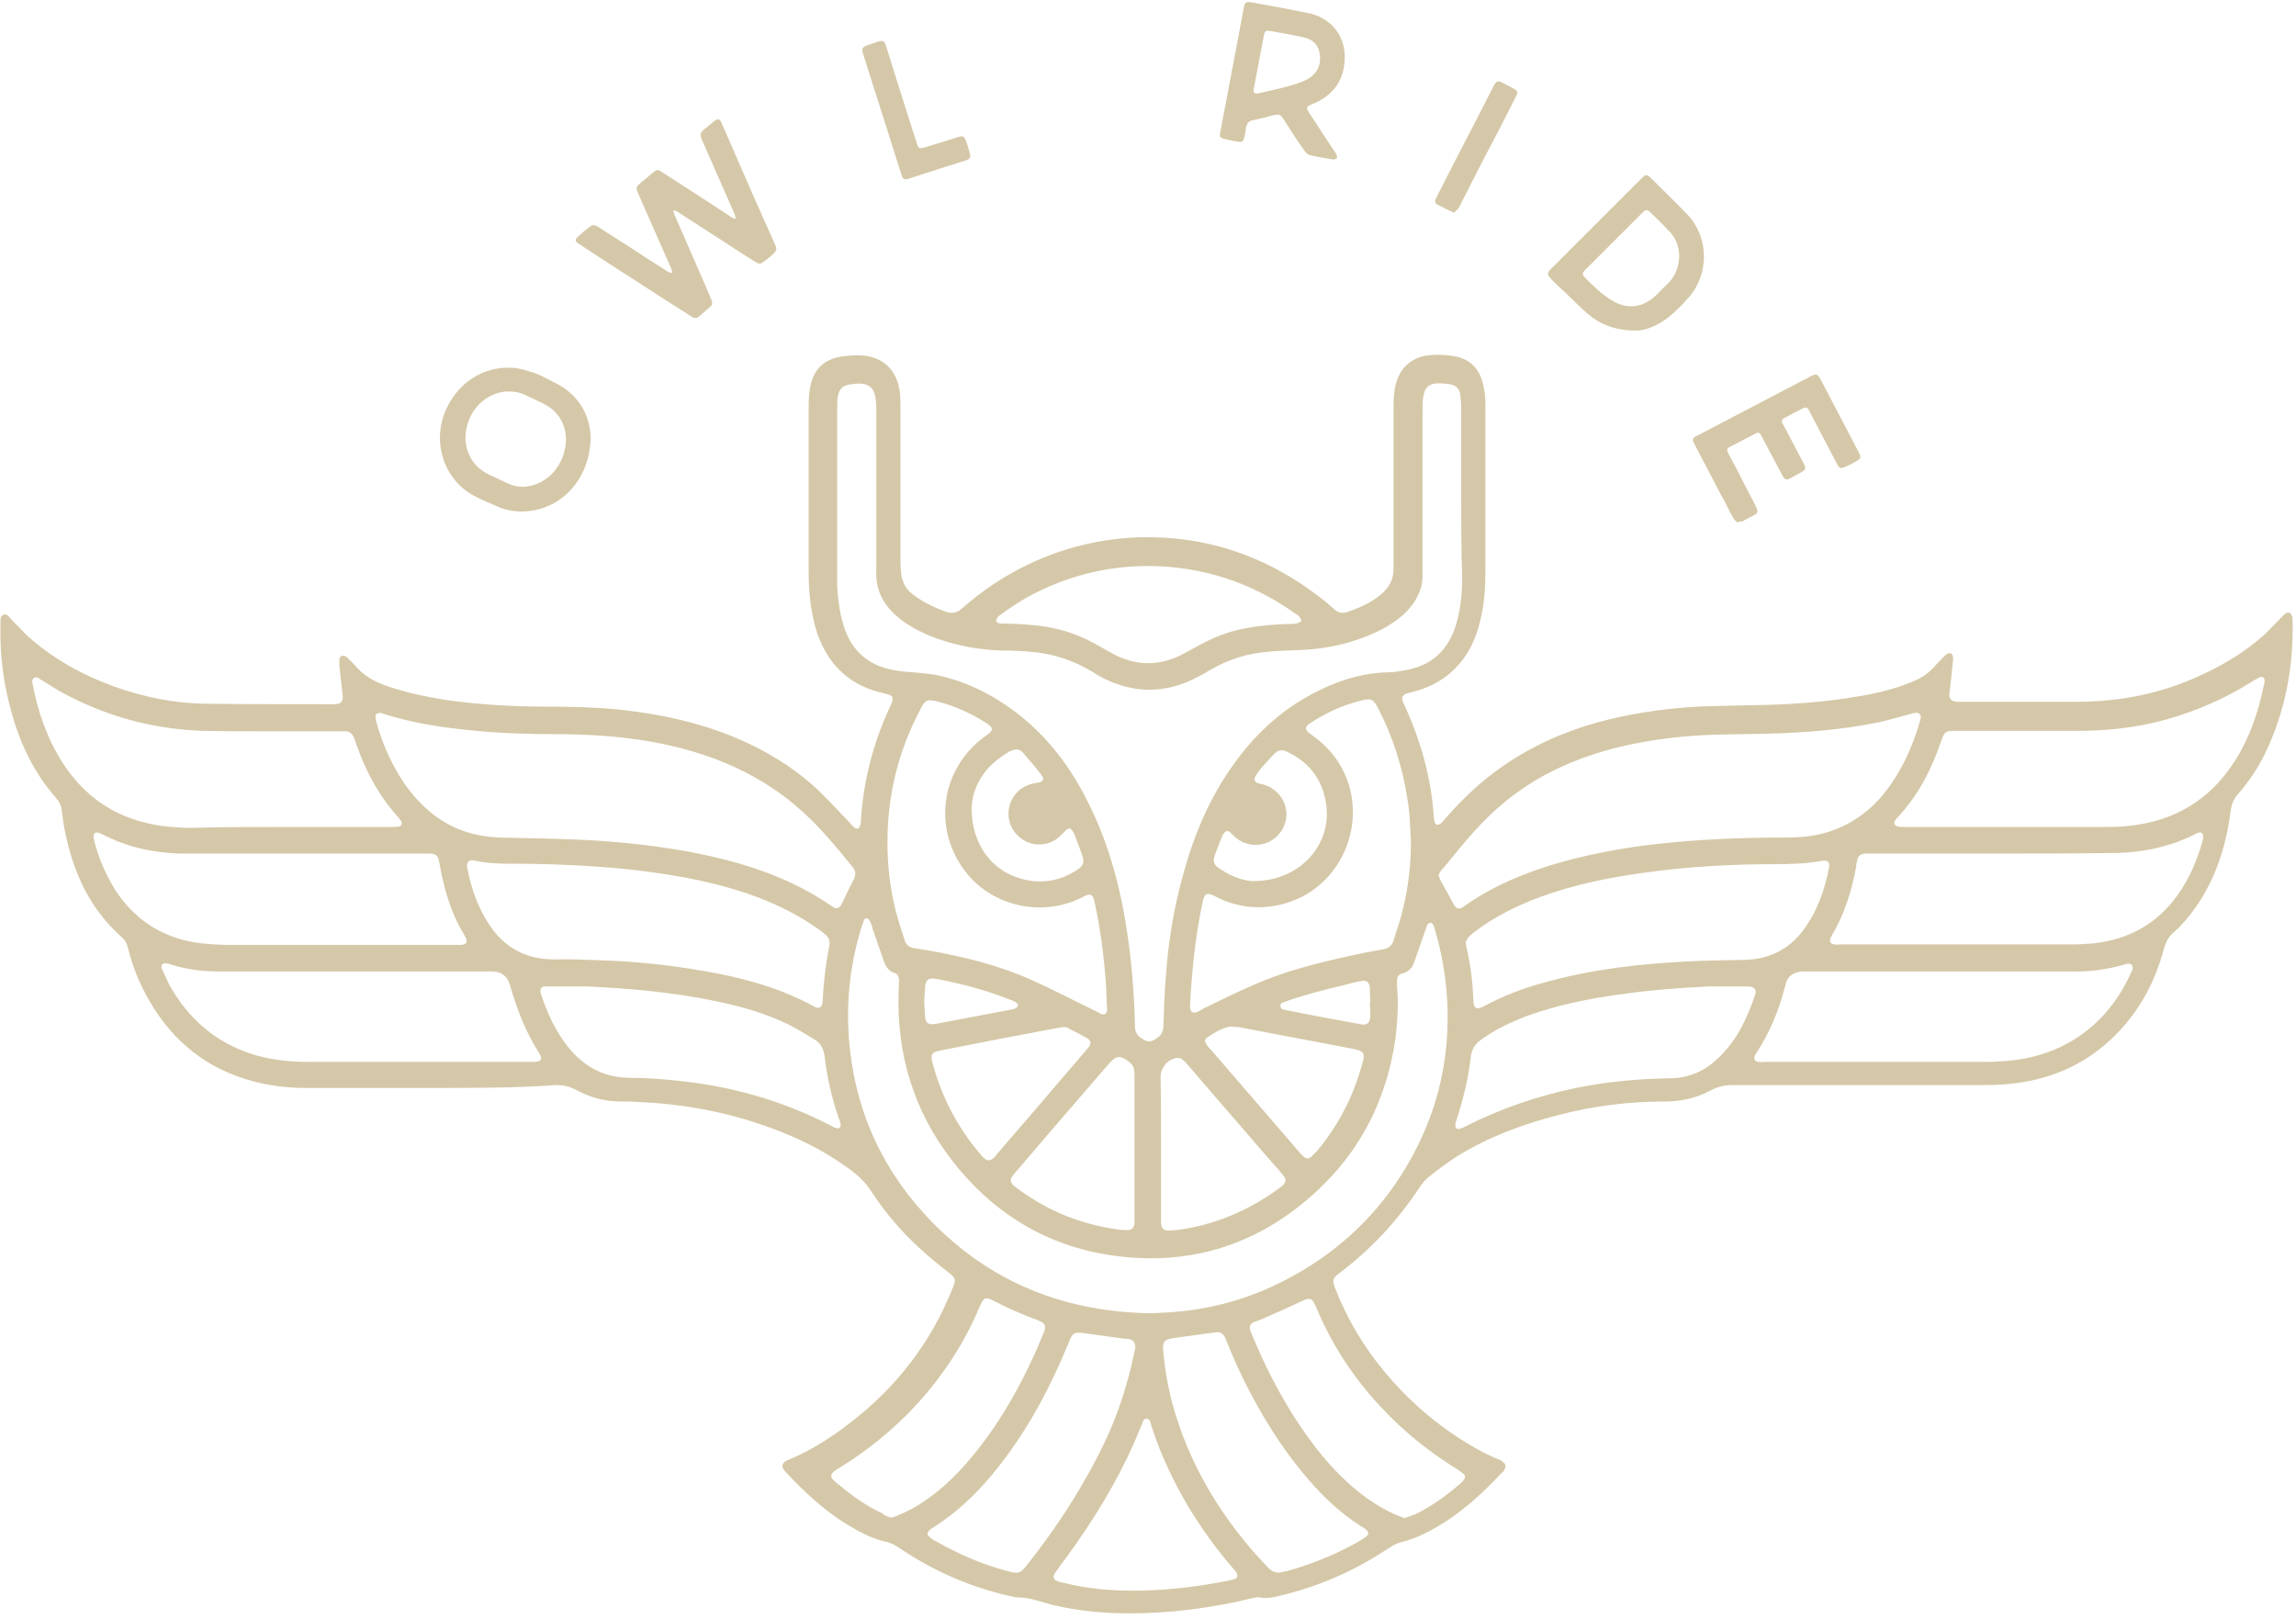 <?xml version="1.0" encoding="utf-8"?>
<!-- Generator: Adobe Illustrator 18.1.1, SVG Export Plug-In . SVG Version: 6.00 Build 0)  -->
<!DOCTYPE svg PUBLIC "-//W3C//DTD SVG 1.1//EN" "http://www.w3.org/Graphics/SVG/1.1/DTD/svg11.dtd">
<svg version="1.1" id="Layer_1" xmlns="http://www.w3.org/2000/svg" xmlns:xlink="http://www.w3.org/1999/xlink" x="0px" y="0px"
	 width="475px" height="335px" viewBox="0 0 475 335" enable-background="new 0 0 475 335" xml:space="preserve">
<g>
	<g id="Emco7U_6_">
		<g>
			<g>
				<path fill-rule="evenodd" clip-rule="evenodd" fill="#D5C8A8" d="M88.6,225.1c-8.5,0-16.9,0-25.4,0c-5,0-9.9-0.8-14.6-2.6
					c-7.1-2.7-12.6-7.4-16.7-13.8c-2.5-3.9-4.3-8-5.4-12.5c-0.2-0.9-0.6-1.7-1.3-2.3c-6.7-5.9-10.1-13.5-11.8-22.1
					c-0.3-1.3-0.4-2.7-0.6-4c-0.1-1-0.5-1.9-1.2-2.7c-4.4-5-7.3-10.9-9.1-17.3c-1.8-6.2-2.6-12.5-2.4-19c0-0.6-0.1-1.3,0.6-1.6
					c0.7-0.3,1.1,0.3,1.5,0.8c1.1,1.1,2.2,2.3,3.3,3.4c5.3,4.8,11.4,8.2,18,10.6c6.1,2.2,12.4,3.5,18.9,3.6
					c8.9,0.1,17.8,0.1,26.7,0.1c0.1,0,0.2,0,0.3,0c1.2-0.1,1.6-0.6,1.5-1.8c-0.2-1.8-0.4-3.5-0.6-5.3c-0.1-0.6-0.1-1.3-0.1-1.9
					c0-0.4,0.1-0.9,0.6-1c0.3-0.1,0.8,0.1,1,0.3c0.5,0.5,1,1,1.5,1.5c1.6,2,3.7,3.3,6.1,4.2c4.1,1.5,8.4,2.4,12.7,3.1
					c7,1,14,1.4,21,1.4c5,0,9.9,0.1,14.9,0.6c9.3,1,18.3,3,26.8,7c5.5,2.6,10.6,5.9,15,10.2c2,1.9,3.8,4,5.8,6
					c0.3,0.4,0.6,0.7,1,1.1c0.7,0.6,1.2,0.4,1.4-0.5c0.1-0.2,0.1-0.5,0.1-0.7c0.5-8.2,2.5-16.1,6-23.6c1-2.1,0.8-2.4-1.4-2.9
					c-2.6-0.6-5.1-1.6-7.2-3.2c-3.1-2.3-5.1-5.4-6.4-9.1c-1-3-1.5-6.2-1.7-9.4c-0.1-1.4-0.1-2.7-0.1-4.1c0-11,0-21.9,0-32.9
					c0-1.5,0-3,0.3-4.5c0.7-4,3.1-6.1,7.1-6.5c0.9-0.1,1.8-0.2,2.7-0.2c5.1,0,8.3,2.9,8.8,8c0.1,1.2,0.1,2.3,0.1,3.5
					c0,10.2,0,20.5,0,30.7c0,0.4,0,0.8,0,1.1c0.1,4,1.2,5.4,3.7,7c1.8,1.2,3.8,2.1,5.8,2.8c1.2,0.4,2.2,0.2,3.2-0.7
					c4.2-3.7,8.8-6.8,13.9-9.2c6.9-3.3,14.2-5.1,21.9-5.5c15-0.6,28.1,4.1,39.7,13.5c0.6,0.5,1.1,1,1.7,1.5c0.7,0.6,1.5,0.7,2.3,0.5
					c2.7-0.9,5.2-2,7.3-3.8c1.6-1.4,2.5-3,2.5-5.2c0-10.9,0-21.8,0-32.8c0-1.4,0-2.7,0.2-4.1c0.4-2.7,1.5-4.9,3.9-6.3
					c1-0.6,2.1-0.9,3.2-1c1.9-0.2,3.9-0.1,5.8,0.3c2.6,0.6,4.4,2.3,5.2,4.9c0.5,1.6,0.7,3.2,0.7,4.8c0,4.8,0,9.6,0,14.4
					c0,6.8,0,13.5,0,20.3c0,3.2-0.2,6.4-0.9,9.5c-0.7,3.2-1.8,6.2-3.8,8.8c-2.5,3.3-5.8,5.4-9.8,6.5c-0.6,0.2-1.2,0.3-1.8,0.5
					c-0.8,0.3-1.1,0.8-0.8,1.6c0.1,0.3,0.3,0.6,0.4,0.9c3.3,7.2,5.4,14.7,6,22.5c0,0.5,0.1,1.1,0.2,1.6c0.2,0.6,0.7,0.7,1.2,0.3
					c0.3-0.2,0.5-0.5,0.8-0.8c4.7-5.5,10.1-10.2,16.4-13.8c6.4-3.7,13.3-6.1,20.5-7.6c5.9-1.2,11.8-1.9,17.8-2.1
					c3-0.1,6.1-0.1,9.1-0.2c7.5-0.1,14.9-0.6,22.3-1.9c3.6-0.6,7.2-1.5,10.6-2.9c1.8-0.7,3.4-1.7,4.7-3.2c0.6-0.7,1.3-1.3,1.9-2
					c0.2-0.2,0.4-0.4,0.7-0.6c0.6-0.3,1.1-0.2,1.2,0.5c0.1,0.4,0.1,0.8,0,1.2c-0.2,2.1-0.4,4.2-0.7,6.3c-0.1,1.3,0.3,1.8,1.6,1.9
					c0.2,0,0.5,0,0.7,0c8,0,15.9,0,23.9,0c8.5,0,16.7-1.5,24.5-4.9c5-2.2,9.8-4.9,13.9-8.5c1.4-1.2,2.6-2.6,3.9-3.9
					c0.3-0.3,0.6-0.6,0.9-0.9c0.7-0.5,1.2-0.3,1.5,0.5c0.1,0.2,0.1,0.5,0.1,0.8c0.2,9.7-1.5,19-5.8,27.8c-1.5,3-3.3,5.7-5.5,8.2
					c-0.9,1-1.3,2-1.5,3.4c-0.8,6.2-2.5,12.2-5.7,17.6c-1.7,2.8-3.6,5.4-6.1,7.6c-1.1,0.9-1.6,2-2,3.3c-1.8,6.9-5.1,13-10.1,18
					c-5.5,5.5-12.2,8.7-19.8,9.8c-2.5,0.4-5.1,0.5-7.6,0.5c-17.3,0-34.5,0-51.8,0c-1.6,0-3,0.3-4.5,1.1c-2.9,1.6-6.2,2.3-9.5,2.3
					c-7.4,0-14.8,0.9-22,2.8c-7.4,1.9-14.4,4.5-20.9,8.5c-2,1.3-3.9,2.7-5.8,4.2c-0.8,0.6-1.5,1.5-2.1,2.4
					c-4.5,6.8-10,12.7-16.5,17.6c-1.4,1-1.5,1.5-0.9,3.1c2.5,6.4,6,12.3,10.4,17.5c5.6,6.7,12.3,12.2,19.9,16.3
					c1.1,0.6,2.3,1.1,3.4,1.6c0.3,0.1,0.6,0.2,0.8,0.4c0.9,0.6,1,1.1,0.4,2c-0.1,0.2-0.2,0.3-0.4,0.4c-4.2,4.5-8.7,8.6-14.1,11.6
					c-2.1,1.2-4.4,2.2-6.8,2.8c-0.9,0.2-1.7,0.7-2.5,1.2c-7,4.7-14.6,8-22.7,9.9c-1.3,0.3-2.7,0.6-4,0.3c-0.5-0.1-1.1,0.1-1.7,0.2
					c-5.4,1.3-10.8,2.2-16.3,2.7c-8.1,0.7-16.2,0.6-24.2-1.2c-2.7-0.6-5.3-1.8-8.2-1.7c-8.7-1.8-16.7-5.2-24.1-10.2
					c-1-0.7-2-1.2-3.2-1.4c-2.9-0.7-5.5-2.2-8-3.7c-4.6-2.9-8.6-6.6-12.3-10.6c-0.2-0.2-0.3-0.4-0.5-0.6c-0.4-0.7-0.3-1.1,0.3-1.6
					c0.2-0.2,0.5-0.3,0.8-0.4c5.3-2.2,10-5.4,14.4-9c7.5-6.1,13.4-13.5,17.6-22.2c0.7-1.5,1.4-3,2-4.6c0.6-1.4,0.4-1.9-0.8-2.8
					c-3-2.3-5.8-4.7-8.5-7.4c-2.8-2.9-5.3-5.9-7.5-9.3c-1.2-1.9-2.7-3.4-4.5-4.7c-4.3-3.2-9-5.7-14-7.7c-8.9-3.6-18.2-5.6-27.9-6.2
					c-1.8-0.1-3.6-0.2-5.5-0.2c-3.3,0-6.4-0.8-9.3-2.4c-1.3-0.7-2.6-1-4.1-1C106.9,225.1,97.8,225.1,88.6,225.1
					C88.6,225.1,88.6,225.1,88.6,225.1z M302.3,103L302.3,103c0-6.2,0-12.4,0-18.5c0-1-0.1-2-0.2-2.9c-0.2-1.2-0.9-1.9-2.1-2.1
					c-0.9-0.1-1.7-0.2-2.6-0.2c-1.7,0.1-2.6,0.8-2.9,2.5c-0.2,1-0.2,2-0.2,2.9c0,10.7,0,21.4,0,32.1c0,0.8,0,1.6,0,2.4
					c0,2.2-0.8,4.1-2.1,5.9c-1.6,2.2-3.8,3.7-6.1,5c-5.4,2.8-11.3,4.2-17.4,4.4c-2,0.1-3.9,0.1-5.9,0.3c-4.5,0.3-8.7,1.6-12.6,3.9
					c-1.1,0.7-2.3,1.3-3.5,1.9c-5.7,2.7-11.4,2.8-17.2,0.3c-1.2-0.5-2.4-1.2-3.5-1.9c-3.8-2.3-7.9-3.7-12.3-4.1
					c-2-0.2-4.1-0.3-6.1-0.3c-4.7-0.1-9.3-0.9-13.8-2.5c-2.7-1-5.2-2.2-7.4-3.9c-3.4-2.6-5.4-5.9-5.1-10.4c0-0.6,0-1.2,0-1.8
					c0-10.5,0-20.9,0-31.4c0-1-0.1-2-0.3-2.9c-0.3-1.4-1.2-2.1-2.6-2.3c-0.8-0.1-1.5,0-2.3,0.1c-1.7,0.2-2.5,0.9-2.8,2.6
					c-0.1,1-0.1,2-0.1,3c0,11,0,22,0,33c0,1,0,2,0,3.1c0.2,3.3,0.6,6.5,1.8,9.6c1.6,3.9,4.4,6.4,8.4,7.5c1.8,0.5,3.7,0.7,5.6,0.8
					c2,0.2,3.9,0.3,5.8,0.8c7,1.7,13,5.2,18.3,9.9c5.1,4.6,9,10.1,12,16.2c4.5,8.9,6.9,18.4,8.3,28.3c0.8,6,1.3,12.1,1.4,18.1
					c0,1.4,0.8,2.2,2,2.8c1.1,0.6,2,0,2.8-0.6c0.8-0.6,1.1-1.5,1.1-2.5c0.1-3.4,0.2-6.7,0.5-10.1c0.5-7.3,1.7-14.5,3.7-21.5
					c2.2-8,5.4-15.5,10.2-22.2c4.8-6.8,10.7-12.1,18.3-15.7c4.4-2.1,8.9-3.4,13.8-3.5c1.1,0,2.2-0.2,3.3-0.4
					c5.7-0.9,9.2-4.2,10.8-9.7c0.9-3.1,1.2-6.3,1.2-9.6C302.3,113.8,302.3,108.4,302.3,103z M237.5,271.7c0.4,0,0.8,0,1.3,0
					c0.6,0,1.1-0.1,1.7-0.1c9.5-0.4,18.5-2.9,26.8-7.5c10.8-5.9,19.2-14.3,25-25.1c5.4-10,7.7-20.7,7.1-32
					c-0.3-4.9-1.1-9.8-2.5-14.5c-0.1-0.3-0.2-0.7-0.3-1c-0.2-0.3-0.4-0.6-0.7-0.6c-0.2,0-0.6,0.3-0.7,0.6c-0.2,0.5-0.3,1-0.5,1.5
					c-0.7,2-1.4,4-2.1,6c-0.4,1.2-1.1,2-2.4,2.4c-1,0.2-1.2,0.8-1.2,1.8c0,0.6,0,1.2,0.1,1.8c0.2,3.3,0,6.5-0.4,9.8
					c-1.9,13.5-8,24.8-18.5,33.6c-10.7,9-23.2,13-37.2,11.7c-15-1.4-27-8.3-36.2-20.2c-7.8-10.2-11.3-21.8-10.9-34.6
					c0-0.8,0.1-1.6,0.1-2.4c0-0.8-0.3-1.4-1-1.6c-1.1-0.4-1.7-1.2-2.1-2.3c-0.8-2.2-1.5-4.4-2.3-6.6c-0.2-0.5-0.2-1-0.5-1.5
					c-0.2-0.4-0.4-0.8-0.7-0.9c-0.5-0.1-0.7,0.4-0.8,0.8c-0.3,0.8-0.6,1.6-0.8,2.5c-2,7-2.7,14.1-2.2,21.3c1,13.8,6.1,26,15.4,36.3
					C203.4,264.6,219.1,271.3,237.5,271.7z M297.6,181c0.2,0.5,0.2,0.8,0.4,1.1c0.9,1.7,1.9,3.4,2.8,5.1c0.5,0.8,1,1,1.8,0.5
					c0.2-0.1,0.4-0.2,0.6-0.4c3.1-2.2,6.5-4,10-5.5c8-3.4,16.4-5.3,25-6.6c9.3-1.3,18.6-1.8,28-1.9c2,0,4.1,0,6.1-0.1
					c4.8-0.3,9.1-1.8,13-4.7c2.7-2,4.8-4.5,6.6-7.3c2.4-3.7,4.1-7.8,5.3-12c0.1-0.5,0.4-1-0.1-1.5c-0.5-0.4-1-0.2-1.5-0.1
					c-0.1,0-0.2,0.1-0.3,0.1c-2.3,0.6-4.6,1.3-6.9,1.8c-7.5,1.5-15,2.1-22.6,2.3c-3.6,0.1-7.3,0.1-10.9,0.2
					c-6.3,0.2-12.6,0.9-18.8,2.3c-5.8,1.3-11.4,3.3-16.6,6.1c-5.5,3-10.3,6.9-14.5,11.6c-2.2,2.4-4.2,5-6.3,7.5
					C298.1,180,297.9,180.5,297.6,181z M78.7,147.5c-0.7,0-1.1,0.3-1,0.9c0,0.4,0.1,0.7,0.2,1.1c0.9,3.3,2.2,6.5,3.9,9.6
					c1.9,3.4,4.2,6.4,7.2,8.9c4.3,3.6,9.4,5.2,14.9,5.3c5.1,0.1,10.2,0.2,15.2,0.4c7.7,0.3,15.3,1.1,22.8,2.4
					c10.8,2,21.1,5.1,30.2,11.4c1,0.7,1.5,0.5,2.1-0.6c0.8-1.7,1.6-3.4,2.5-5.1c0.4-0.9,0.3-1.7-0.3-2.4c-3.2-3.9-6.4-7.9-10.2-11.3
					c-4.1-3.8-8.7-6.8-13.8-9.2c-5.7-2.7-11.8-4.4-18-5.5c-6.4-1.1-12.9-1.5-19.4-1.5c-5.9,0-11.8-0.2-17.6-0.8
					c-6.1-0.6-12.1-1.5-18-3.4C79.2,147.6,78.9,147.5,78.7,147.5z M58.2,171.1c7.6,0,15.2,0,22.9,0c0.5,0,0.9,0,1.4-0.1
					c0.6-0.1,0.8-0.6,0.5-1.1c-0.2-0.3-0.5-0.6-0.7-0.9c-3-3.3-5.3-7.1-7.1-11.2c-0.7-1.6-1.3-3.3-1.9-5c-0.4-1.1-1.1-1.6-2.2-1.5
					c-0.4,0-0.8,0-1.1,0c-5.6,0-11.2,0-16.7,0c-3.9,0-7.8,0-11.7-0.1c-10.3-0.4-20-3.1-29.1-8.1c-1.4-0.8-2.7-1.7-4.1-2.5
					c-0.4-0.3-0.9-0.7-1.4-0.3c-0.5,0.4-0.3,1-0.2,1.5c1,5.2,2.7,10.2,5.4,14.8c4.2,7.1,10.1,11.8,18.2,13.7c2.8,0.7,5.7,0.9,8.6,1
					C45.2,171.1,51.7,171.1,58.2,171.1z M416.7,171.1c6.1,0,12.3,0,18.4,0c1.7,0,3.3,0,5-0.2c9.7-0.9,17.2-5.4,22.4-13.7
					c3-4.8,4.8-10.1,5.9-15.7c0-0.1,0.1-0.3,0.1-0.4c0.1-0.9-0.4-1.3-1.2-0.9c-0.4,0.2-0.8,0.5-1.2,0.7c-5.5,3.5-11.4,6.1-17.7,7.9
					c-6.4,1.8-12.9,2.5-19.5,2.4c-8,0-16.1,0-24.1,0c-2.4,0-2.5,0.1-3.3,2.4c-2,5.8-4.8,11.2-9.1,15.7c-0.1,0.1-0.2,0.2-0.3,0.4
					c-0.4,0.6-0.2,1.1,0.5,1.3c0.4,0.1,0.9,0.1,1.4,0.1C401.6,171.1,409.2,171.1,416.7,171.1z M303.2,194.9c0.1,0.5,0.1,0.8,0.2,1.1
					c0.8,3.6,1.3,7.2,1.4,10.9c0.1,1.8,0.6,2.1,2.2,1.3c4-2.2,8.3-3.8,12.8-5c9.7-2.7,19.6-3.8,29.7-4.3c3.7-0.2,7.5-0.2,11.3-0.3
					c5.1-0.1,9.3-2.1,12.3-6.2c2.9-3.9,4.4-8.3,5.3-12.9c0.2-1.1-0.3-1.6-1.4-1.4c-3.3,0.6-6.6,0.7-10,0.7c-8.8,0-17.7,0.5-26.4,1.7
					c-7.5,1-14.9,2.5-22,5.1c-4.8,1.8-9.3,4-13.4,7.1c-0.4,0.3-0.9,0.7-1.3,1.1C303.5,194.2,303.4,194.7,303.2,194.9z M171.6,195.4
					c0.1-0.9-0.2-1.4-0.6-1.8c-0.5-0.5-1-0.9-1.6-1.3c-4.6-3.3-9.7-5.7-15-7.5c-8.4-2.8-17.1-4.2-26-5.1c-7.6-0.7-15.3-1-22.9-1
					c-2.4,0-4.8-0.1-7.1-0.6c-0.3-0.1-0.5-0.1-0.8-0.1c-0.6,0-0.9,0.4-1,0.9c0,0.3,0,0.5,0.1,0.8c0.7,3.6,1.8,7,3.6,10.1
					c3.2,5.8,8,8.8,14.7,8.7c3.3-0.1,6.5,0.1,9.8,0.2c6,0.2,11.9,0.8,17.8,1.7c9,1.4,17.8,3.4,25.9,7.9c1,0.5,1.6,0.1,1.7-1
					c0-0.2,0-0.3,0-0.5c0.2-3.6,0.6-7.2,1.3-10.7C171.5,196,171.6,195.6,171.6,195.4z M69.5,195.5c8.2,0,16.4,0,24.6,0
					c0.4,0,0.8,0,1.3,0c1.1-0.1,1.4-0.6,0.9-1.6c-0.4-0.7-0.8-1.4-1.2-2.1c-2.1-4-3.3-8.3-4.1-12.7c-0.4-2.4-0.6-2.5-3-2.5
					c-15.9,0-31.9,0-47.8,0c-1.1,0-2.1,0-3.2,0c-4.9-0.2-9.7-1.1-14.2-3.2c-0.7-0.3-1.4-0.7-2.1-1c-1-0.4-1.5,0-1.3,1
					c0,0.2,0.1,0.4,0.1,0.6c0.9,3.5,2.3,6.8,4.2,9.9c3.8,6,9.2,9.7,16.1,11c2.2,0.4,4.4,0.5,6.7,0.6
					C54.2,195.5,61.8,195.5,69.5,195.5z M412.7,176.6c-8.5,0-16.9,0-25.4,0c-0.4,0-0.8,0-1.3,0c-1.1,0.1-1.6,0.4-1.8,1.5
					c-0.1,0.4-0.2,0.8-0.2,1.2c-0.9,5-2.4,9.8-5,14.2c-0.1,0.2-0.2,0.4-0.3,0.6c-0.3,0.7,0,1.2,0.8,1.3c0.4,0.1,0.8,0,1.3,0
					c15.9,0,31.9,0,47.8,0c1.5,0,3-0.1,4.4-0.2c7.4-0.8,13.4-4.1,17.7-10.3c2.4-3.4,3.9-7.1,5-11c0.1-0.3,0.1-0.5,0.1-0.8
					c0-0.7-0.4-1-1-0.8c-0.4,0.1-0.8,0.3-1.1,0.5c-2.2,1.1-4.5,1.9-6.9,2.5c-3.5,0.9-7,1.2-10.6,1.2
					C428.2,176.6,420.4,176.6,412.7,176.6z M402.5,201c-9.4,0-18.8,0-28.2,0c-0.5,0-1.1,0-1.6,0c-1.4,0.2-2.9,0.7-3.3,2.8
					c-0.1,0.3-0.2,0.7-0.3,1c-1.2,4.5-3,8.8-5.5,12.7c-0.2,0.3-0.3,0.5-0.5,0.8c-0.4,0.8-0.1,1.3,0.7,1.4c0.5,0.1,1,0,1.5,0
					c15.1,0,30.1,0,45.2,0c1.1,0,2.1,0,3.2-0.1c4.4-0.2,8.6-1.1,12.6-3c6.9-3.3,11.6-8.7,14.7-15.6c0.1-0.2,0.2-0.4,0.2-0.6
					c0.1-0.7-0.3-1.1-1-1c-0.2,0-0.4,0.1-0.5,0.1c-3.7,1.1-7.5,1.6-11.3,1.5C419.8,201,411.2,201,402.5,201z M85.5,219.7
					c8,0,15.9,0,23.9,0c0.4,0,0.8,0,1.3,0c1.3-0.1,1.6-0.6,0.9-1.7c-2.8-4.4-4.7-9.2-6.1-14.2c-0.5-1.7-1.6-2.7-3.4-2.8
					c-0.5,0-1.1,0-1.6,0c-17.8,0-35.6,0-53.4,0c-1.6,0-3.1,0-4.7-0.1c-2.6-0.2-5.1-0.7-7.6-1.5c-0.4-0.1-0.8-0.2-1.2,0.1
					c-0.3,0.4-0.2,0.8,0,1.2c0.5,1,0.9,2,1.4,3c4,7.2,9.8,12.2,17.8,14.6c3.5,1,7.1,1.4,10.7,1.4C71,219.7,78.2,219.7,85.5,219.7z
					 M291.9,174.2c-0.1-1.9-0.2-3.7-0.3-5.6c-0.1-1.2-0.3-2.5-0.5-3.7c-1-6.4-3-12.5-5.9-18.2c-1.1-2.1-1.5-2.3-3.8-1.7
					c-3.6,0.9-6.9,2.4-10,4.4c-1.6,1-1.6,1.6-0.1,2.6c1.6,1.1,3,2.4,4.2,3.8c8.9,10.8,3.6,27.5-9.9,31.2c-5,1.3-9.8,0.8-14.3-1.6
					c-1.6-0.8-2.1-0.6-2.5,1.2c0,0,0,0.1,0,0.1c-1.5,6.9-2.2,14-2.6,21.1c0,0.2,0,0.5,0,0.7c0.1,0.9,0.6,1.2,1.4,0.9
					c0.5-0.2,0.9-0.4,1.3-0.7c3.5-1.7,6.9-3.4,10.4-4.9c6.5-2.9,13.4-4.6,20.3-6.1c2.2-0.5,4.4-0.9,6.6-1.3c1.1-0.2,1.8-0.8,2.1-1.8
					c0.1-0.3,0.2-0.6,0.3-1C290.8,187.4,291.9,180.9,291.9,174.2z M183.6,174.2c0,4.8,0.5,9.5,1.7,14.2c0.5,2,1.2,4,1.8,6
					c0.3,1.1,1.1,1.7,2.2,1.8c0.8,0.1,1.6,0.3,2.5,0.4c7.5,1.3,14.8,3.1,21.7,6.2c4.5,2,8.8,4.3,13.2,6.4c0.4,0.2,0.7,0.4,1.1,0.6
					c0.7,0.2,1.1,0,1.2-0.7c0.1-0.3,0-0.7,0-1c-0.1-1.5-0.1-3-0.2-4.5c-0.4-5.6-1.1-11.2-2.3-16.7c-0.1-0.3-0.1-0.6-0.2-0.9
					c-0.3-0.9-0.8-1.1-1.7-0.7c-0.4,0.2-0.8,0.4-1.2,0.6c-7.6,3.6-17,1.8-22.6-4.3c-8.1-8.9-6.7-22.4,3.2-29.4
					c1.6-1.1,1.6-1.6-0.1-2.7c-3-1.9-6.3-3.4-9.7-4.3c-2.4-0.6-2.8-0.5-3.9,1.8C185.8,155.5,183.6,164.6,183.6,174.2z M121.5,204.1
					c-2.7,0-5.4,0-8.1,0c-0.3,0-0.5,0-0.8,0c-0.6,0.1-0.8,0.5-0.8,1c0,0.3,0.1,0.5,0.2,0.8c1.3,3.9,3,7.6,5.6,10.8
					c3.3,4.1,7.5,6.3,12.8,6.3c3.6,0,7.1,0.3,10.7,0.7c10.9,1.2,21.2,4.2,31,9.3c0.3,0.2,0.6,0.3,0.9,0.4c0.7,0.2,1-0.2,0.9-0.9
					c-0.1-0.4-0.2-0.8-0.4-1.2c-1.4-4.1-2.4-8.4-2.9-12.7c-0.2-1.6-0.8-2.8-2.2-3.6c-1.7-1-3.4-2.1-5.2-3c-4.9-2.4-10-3.8-15.3-4.9
					C139.2,205.3,130.3,204.5,121.5,204.1z M353.4,204.1c-6.3,0.3-12.5,0.8-18.7,1.7c-6.4,0.9-12.7,2.2-18.8,4.4
					c-3.4,1.3-6.6,2.8-9.6,5c-1.1,0.8-1.8,1.9-2,3.3c-0.5,4.5-1.6,9-3,13.3c-0.1,0.3-0.2,0.5-0.2,0.8c-0.1,0.8,0.3,1.2,1.1,0.9
					c0.3-0.1,0.6-0.3,0.9-0.4c7.4-3.8,15.2-6.4,23.4-8.1c6.2-1.2,12.4-1.8,18.8-1.9c4.1,0,7.5-1.5,10.4-4.4
					c3.7-3.6,5.8-8.1,7.4-12.9c0-0.1,0.1-0.3,0.1-0.4c0.1-0.6-0.2-1-0.8-1.2c-0.3-0.1-0.5-0.1-0.8-0.1
					C358.9,204.1,356.2,204.1,353.4,204.1z M240.6,278.9c0.4,5.2,1.4,10.2,3,15c3.1,9.5,8.1,18,14.4,25.6c1.4,1.7,2.9,3.3,4.4,4.9
					c0.9,0.9,1.9,1.2,3.1,0.8c0.2-0.1,0.4-0.1,0.6-0.1c4.7-1.3,9.3-3.1,13.6-5.4c0.9-0.5,1.9-1,2.7-1.6c0.9-0.6,0.9-1.1,0-1.8
					c-0.2-0.2-0.5-0.3-0.8-0.5c-4.2-2.7-7.8-6-11-9.8c-4.6-5.3-8.4-11.2-11.7-17.4c-2-3.7-3.7-7.5-5.3-11.5
					c-0.6-1.4-1.1-1.6-2.5-1.4c-2.9,0.4-5.8,0.8-8.7,1.2C241,277.2,240.6,277.6,240.6,278.9z M234.9,278.8c-0.1-1.2-0.5-1.6-1.6-1.8
					c-0.1,0-0.3,0-0.5,0c-2.9-0.4-5.9-0.8-8.8-1.2c-1.6-0.2-2.1,0-2.7,1.5c-0.2,0.4-0.3,0.8-0.5,1.2c-3.4,8.2-7.5,16-12.8,23.1
					c-4.2,5.7-9.1,10.8-15.2,14.6c-0.2,0.1-0.4,0.3-0.6,0.5c-0.4,0.4-0.4,0.8,0,1.2c0.3,0.3,0.7,0.6,1.1,0.8
					c4.7,2.7,9.7,4.9,14.9,6.3c2.6,0.7,2.9,0.6,4.5-1.5c4.4-5.6,8.4-11.4,11.9-17.6c3.5-6.1,6.5-12.5,8.4-19.4
					C233.8,284,234.3,281.4,234.9,278.8z M290.6,314.1c0.8-0.3,1.5-0.5,2.2-0.8c3.5-1.7,6.6-4,9.5-6.5c0.2-0.2,0.4-0.4,0.5-0.6
					c0.4-0.5,0.4-0.9-0.1-1.3c-0.4-0.3-0.8-0.6-1.2-0.9c-4.2-2.6-8.1-5.5-11.7-8.8c-7.6-7-13.5-15.1-17.5-24.7
					c-0.9-2.1-1.2-2.1-3.2-1.2c-2.7,1.3-5.5,2.5-8.2,3.7c-0.5,0.2-0.9,0.3-1.4,0.5c-0.9,0.4-1.1,0.9-0.8,1.9
					c0.1,0.3,0.2,0.5,0.3,0.7c2.4,5.9,5.3,11.6,8.7,17c3.6,5.6,7.6,10.8,12.8,15.1c2.4,2,5,3.7,7.8,5
					C289.1,313.6,289.9,313.8,290.6,314.1z M184.3,314c0.5-0.1,0.9-0.2,1.3-0.4c1-0.4,2-0.9,3-1.4c4.9-2.7,8.9-6.5,12.4-10.7
					c6.4-7.7,11.1-16.4,14.9-25.7c0.6-1.5,0.4-2-1.1-2.6c-0.1,0-0.1-0.1-0.2-0.1c-3.1-1.1-6.2-2.5-9.1-4c-1.6-0.8-2-0.7-2.7,1
					c-0.1,0.1-0.1,0.3-0.2,0.4c-1.7,4.1-3.9,8.1-6.4,11.8c-6,8.8-13.6,15.9-22.7,21.5c-0.4,0.2-0.7,0.4-1,0.7
					c-0.7,0.6-0.7,1.1-0.1,1.7c0.4,0.4,0.8,0.8,1.3,1.1c2.7,2.3,5.6,4.3,8.8,5.8C183,313.6,183.7,313.8,184.3,314z M237.7,117.1
					c-9,0-17.5,2.2-25.4,6.6c-1.9,1.1-3.8,2.4-5.6,3.7c-0.3,0.2-0.6,0.7-0.6,1c0,0.5,0.6,0.6,1.1,0.6c0.2,0,0.5,0,0.7,0
					c1.8,0.1,3.6,0.1,5.4,0.3c3.9,0.3,7.7,1.2,11.3,2.9c1.9,0.9,3.7,2,5.5,3c4.8,2.6,9.6,2.7,14.5,0.2c1.1-0.6,2.2-1.2,3.3-1.8
					c3.1-1.7,6.3-3,9.8-3.6c3-0.6,5.9-0.8,8.9-0.9c0.6,0,1.1,0,1.7-0.1c0.3-0.1,0.7-0.3,0.9-0.5c0.1-0.2-0.2-0.6-0.4-0.9
					c-0.2-0.3-0.6-0.5-0.9-0.7C258.9,120.5,248.8,117.2,237.7,117.1z M235.9,329.1c6.2-0.1,12.3-0.9,18.4-2.1
					c0.3-0.1,0.6-0.1,0.9-0.2c0.9-0.3,1-0.8,0.5-1.6c-0.2-0.2-0.4-0.5-0.6-0.7c-3.4-3.9-6.4-8.1-9.1-12.5c-3.2-5.4-5.9-11-7.8-17
					c-0.2-0.6-0.2-1.4-1-1.5c-0.7,0-0.8,0.8-1,1.3c-0.6,1.3-1.1,2.7-1.7,4c-3.6,8.1-8.3,15.7-13.5,22.9c-0.9,1.2-1.8,2.4-2.7,3.7
					c-0.6,0.9-0.4,1.4,0.6,1.8c0.4,0.2,0.8,0.2,1.2,0.3C225.3,328.8,230.6,329.2,235.9,329.1z M240.2,237.4c0,4.9,0,9.7,0,14.6
					c0,0.3,0,0.7,0,1c0.1,1.2,0.5,1.6,1.6,1.6c0.6,0,1.1-0.1,1.7-0.1c7.5-1,14.3-3.8,20.5-8.2c0.4-0.3,0.8-0.6,1.2-0.9
					c0.9-0.8,1-1.4,0.2-2.3c-0.6-0.8-1.3-1.6-2-2.3c-5.9-6.8-11.8-13.7-17.7-20.5c-0.3-0.4-0.7-0.8-1.1-1.1
					c-0.4-0.3-0.8-0.4-1.3-0.3c-1.9,0.4-3.2,2.1-3.2,4C240.2,227.5,240.2,232.4,240.2,237.4z M234.7,237.4c0-1.7,0-3.5,0-5.2
					c0-3.4,0-6.7,0-10.1c0-0.9-0.2-1.7-1-2.3c-1.9-1.5-2.7-1.5-4.3,0.3c-6.1,7.1-12.3,14.2-18.4,21.4c-0.5,0.6-1.1,1.2-1.5,1.8
					c-0.6,0.8-0.5,1.3,0.2,2c0.4,0.3,0.8,0.6,1.2,0.9c6.2,4.5,13,7.2,20.6,8.2c0.6,0.1,1.2,0.1,1.8,0.1c0.9,0,1.3-0.5,1.4-1.3
					c0-0.4,0-0.8,0-1.1C234.7,247.1,234.7,242.3,234.7,237.4z M220.1,212.5c-0.5,0.1-1,0.1-1.4,0.2c-8,1.5-15.9,3-23.9,4.6
					c-2.1,0.4-2.4,0.8-1.8,2.9c1.9,7,5.2,13.2,9.9,18.7c0.2,0.3,0.5,0.6,0.8,0.8c0.6,0.5,1.1,0.5,1.7,0c0.4-0.3,0.7-0.7,1-1.1
					c5.1-5.9,10.2-11.8,15.2-17.7c1.2-1.4,2.4-2.8,3.6-4.2c0.6-0.8,0.5-1.4-0.3-1.9c-1.2-0.7-2.4-1.3-3.6-1.9
					C220.9,212.6,220.5,212.5,220.1,212.5z M255,212.4c-0.2,0-0.3,0-0.5,0c-1.8,0.3-3.3,1.3-4.8,2.3c-0.5,0.3-0.5,0.9-0.1,1.4
					c0.3,0.5,0.7,0.9,1.1,1.3c6.1,7.1,12.2,14.1,18.3,21.2c0.2,0.3,0.5,0.5,0.7,0.7c0.6,0.5,1,0.5,1.6,0c0.4-0.4,0.8-0.8,1.2-1.2
					c4.5-5.4,7.6-11.5,9.4-18.3c0.1-0.3,0.2-0.7,0.2-1c0.1-0.8-0.2-1.2-1-1.5c-0.4-0.1-0.8-0.2-1.2-0.3c-7.9-1.5-15.8-3-23.7-4.5
					C255.8,212.5,255.4,212.5,255,212.4z M259.3,182.3c9.8,0,16.5-7.8,15-16.3c-0.8-4.8-3.5-8.3-7.9-10.4c-1.3-0.6-1.9-0.5-2.9,0.5
					c-0.8,0.8-1.5,1.7-2.3,2.5c-0.5,0.6-1,1.2-1.4,1.9c-0.5,0.8-0.3,1.3,0.6,1.6c0.3,0.1,0.6,0.1,0.9,0.2c2.6,0.7,4.5,2.9,4.8,5.5
					c0.3,2.7-1.2,5.2-3.6,6.4c-2.4,1.1-5.2,0.7-7.2-1.2c-0.3-0.3-0.5-0.5-0.8-0.8c-0.5-0.4-0.9-0.3-1.3,0.2
					c-0.2,0.2-0.3,0.5-0.4,0.7c-0.5,1.2-0.9,2.4-1.4,3.6c-0.6,1.6-0.3,2.3,1.2,3.2C255,181.5,257.6,182.3,259.3,182.3z M201,167.2
					c0,7.2,3.9,12.7,9.9,14.5c4.2,1.3,8.2,0.7,11.9-1.7c1.3-0.9,1.6-1.5,1.1-3c-0.5-1.4-1-2.8-1.6-4.3c-0.1-0.3-0.3-0.6-0.5-0.9
					c-0.4-0.5-0.7-0.5-1.2-0.1c-0.4,0.4-0.8,0.8-1.2,1.2c-2.6,2.6-6.8,2.4-9.2-0.4c-2.4-2.7-2-6.9,0.9-9.2c1.1-0.8,2.3-1.2,3.7-1.4
					c1-0.1,1.3-0.7,0.7-1.5c-1.2-1.6-2.6-3.2-3.9-4.7c-0.6-0.7-1.4-0.8-2.3-0.4c-0.3,0.1-0.6,0.2-0.8,0.4
					C203.6,158.6,201.2,162.7,201,167.2z M191.2,207.2c0.1,1.1,0.1,2.2,0.2,3.3c0.1,1.1,0.6,1.5,1.8,1.4c0.2,0,0.4-0.1,0.6-0.1
					c5.1-1,10.2-1.9,15.3-2.9c0.3-0.1,0.7-0.1,1-0.3c0.6-0.3,0.7-0.8,0.1-1.2c-0.3-0.2-0.7-0.4-1.1-0.5c-4-1.6-8-2.8-12.2-3.7
					c-1.1-0.3-2.3-0.5-3.5-0.7c-1.3-0.2-1.8,0.2-2,1.5C191.3,205.1,191.3,206.1,191.2,207.2z M283.4,207.5c0,0,0.1,0,0.1,0
					c0-0.9-0.1-1.7-0.1-2.6c0-0.2,0-0.3,0-0.5c-0.1-1.2-0.7-1.7-1.9-1.4c-1.2,0.2-2.3,0.5-3.4,0.8c-4.1,1-8.2,2-12.1,3.4
					c-0.5,0.2-1.2,0.3-1.1,1c0.1,0.7,0.7,0.7,1.2,0.8c1.9,0.4,3.7,0.7,5.6,1.1c3.2,0.6,6.5,1.2,9.7,1.8c1.4,0.3,2-0.2,2.1-1.6
					C283.5,209.3,283.4,208.4,283.4,207.5z"/>
			</g>
		</g>
	</g>
	<g id="PTtfJ8_1_">
		<g>
			<path fill-rule="evenodd" clip-rule="evenodd" fill="#D5C8A8" d="M139.1,56.3c-0.1-0.4-0.2-0.7-0.4-1.1c-2.2-5-4.4-10-6.6-15
				c-0.6-1.4-0.6-1.5,0.6-2.5c0.8-0.6,1.5-1.3,2.3-1.9c0.9-0.8,1.1-0.8,2.1-0.1c4.6,3,9.2,5.9,13.7,8.9c0.4,0.3,0.8,0.5,1.2,0.7
				c0.1-0.1,0.1-0.1,0.2-0.2c-0.1-0.4-0.2-0.8-0.4-1.2c-2.1-4.7-4.1-9.4-6.2-14.1c-1-2.2-1-2.2,0.9-3.7c0.4-0.3,0.8-0.7,1.2-1
				c0.8-0.6,1.2-0.6,1.6,0.4c1,2.3,2.1,4.7,3.1,7.1c2.6,6,5.2,11.9,7.9,17.9c0.5,1.1,0.4,1.3-0.4,2.1c-0.6,0.5-1.1,1-1.7,1.4
				c-0.9,0.7-1.1,0.7-2.1,0.1c-3.5-2.2-6.9-4.5-10.4-6.7c-1.8-1.2-3.6-2.3-5.4-3.5c-0.3-0.2-0.6-0.3-0.8-0.4c-0.1,0-0.1,0.1-0.2,0.1
				c0.1,0.4,0.2,0.8,0.4,1.2c2.2,5.1,4.5,10.2,6.7,15.4c0.3,0.6,0.5,1.2,0.8,1.9c0.2,0.6,0.2,1-0.3,1.4c-0.8,0.7-1.5,1.3-2.3,2
				c-0.6,0.5-1.1,0.3-1.7-0.1c-2.5-1.6-5-3.2-7.5-4.8c-5.1-3.3-10.3-6.6-15.4-10c-0.2-0.1-0.4-0.3-0.6-0.4c-0.4-0.3-0.4-0.7,0-1.1
				c0.9-0.8,1.8-1.6,2.8-2.3c0.5-0.4,1-0.2,1.5,0.1c2.4,1.6,4.9,3.1,7.3,4.7c2.3,1.5,4.6,3,7,4.5c0.3,0.2,0.6,0.3,0.8,0.4
				C139,56.4,139.1,56.3,139.1,56.3z"/>
			<path fill-rule="evenodd" clip-rule="evenodd" fill="#D5C8A8" d="M278.2,11.8c0,4.7-2.3,7.9-6.6,9.7c-1.5,0.6-1.5,0.7-0.6,2.1
				c1.7,2.5,3.3,5.1,5,7.6c0.2,0.3,0.4,0.5,0.5,0.8c0.1,0.2,0.2,0.6,0,0.8c-0.1,0.1-0.5,0.2-0.7,0.2c-1.6-0.3-3.2-0.5-4.8-0.9
				c-0.5-0.1-0.9-0.6-1.2-1c-1.5-2.1-2.9-4.3-4.3-6.5c-0.6-0.9-0.8-1-1.9-0.8c-1.5,0.4-3,0.8-4.5,1.1c-0.8,0.2-1.1,0.6-1.3,1.4
				c-0.1,0.7-0.2,1.5-0.4,2.2c-0.2,0.8-0.5,1-1.3,0.8c-0.8-0.1-1.7-0.3-2.5-0.5c-1.2-0.2-1.4-0.5-1.1-1.7c1.1-5.8,2.2-11.6,3.3-17.4
				c0.5-2.7,1-5.3,1.5-8c0.2-1.3,0.5-1.4,1.7-1.2c3.9,0.7,7.7,1.4,11.6,2.2c4.1,0.8,7,3.8,7.5,7.7C278.2,10.9,278.2,11.3,278.2,11.8
				z M273.1,12.2c0-2.6-1.2-4-3.5-4.5c-2.3-0.5-4.6-0.9-6.9-1.3c-0.8-0.1-1,0-1.2,0.8c-0.7,3.7-1.4,7.4-2.1,11.1
				c-0.2,0.9,0.1,1.2,1,1c2.1-0.5,4.2-0.9,6.2-1.5c1.2-0.3,2.4-0.7,3.5-1.2C272.1,15.6,273.1,14,273.1,12.2z"/>
			<path fill-rule="evenodd" clip-rule="evenodd" fill="#D5C8A8" d="M122.2,90.2c0,8.3-5.3,14.5-12.4,15.5c-2.2,0.3-4.3,0.1-6.4-0.7
				c-1.8-0.8-3.6-1.5-5.3-2.4c-6.2-3.3-8.8-11-5.9-17.7c2.5-5.7,7.8-9.2,13.9-8.8c1.5,0.1,2.9,0.6,4.3,1c1.4,0.5,2.7,1.2,4,1.9
				C119.6,81.4,121.9,85.6,122.2,90.2z M117.1,90.8c-0.1-3-1.5-5.7-4.7-7.3c-1.3-0.6-2.7-1.3-4-1.9c-0.9-0.4-2-0.6-3-0.6
				c-3.7-0.1-7.2,2.5-8.5,6.2c-1.6,4.4,0.1,9,4.1,10.9c1.3,0.6,2.5,1.2,3.8,1.8c1.2,0.6,2.5,0.9,3.8,0.8
				C113.3,100.3,117,96.2,117.1,90.8z"/>
			<path fill-rule="evenodd" clip-rule="evenodd" fill="#D5C8A8" d="M338.6,68.4c-4.7,0-7.7-1.4-10.3-3.6c-1.9-1.7-3.7-3.6-5.6-5.3
				c-0.7-0.7-1.4-1.3-2-2c-0.6-0.7-0.6-1,0-1.7c6.4-6.4,12.7-12.7,19.1-19.1c0.6-0.6,1-0.6,1.6,0c2.6,2.6,5.2,5.1,7.8,7.8
				c4.4,4.7,4.4,12.4,0.1,17.1c-1.3,1.5-2.7,2.9-4.2,4.1C342.8,67.5,340.2,68.4,338.6,68.4z M347.4,53.1c0-2.1-0.7-3.9-2.2-5.4
				c-1.2-1.3-2.5-2.5-3.7-3.7c-0.7-0.7-1-0.7-1.7,0c-3,3-6.1,6.1-9.1,9.1c-0.9,0.9-1.8,1.8-2.8,2.8c-0.6,0.6-0.6,0.9,0,1.5
				c0.9,1,1.9,1.9,2.9,2.8c0.9,0.8,1.9,1.5,2.9,2.1c3.1,1.8,6.3,1.3,8.9-1.2c0.9-0.9,1.8-1.8,2.7-2.7
				C346.7,56.9,347.3,55.1,347.4,53.1z"/>
			<path fill-rule="evenodd" clip-rule="evenodd" fill="#D5C8A8" d="M359.4,108.1c-0.3-0.3-0.6-0.5-0.8-0.9
				c-0.9-1.6-1.7-3.3-2.6-4.9c-1.8-3.4-3.6-6.9-5.4-10.3c-0.6-1.1-0.5-1.4,0.6-1.9c7.8-4.1,15.7-8.2,23.5-12.3
				c1-0.5,1.3-0.4,1.9,0.6c2.6,5,5.3,10.1,7.9,15.1c0.6,1.1,0.5,1.4-0.6,2c-0.7,0.4-1.4,0.8-2.2,1.1c-0.8,0.4-1.2,0.3-1.6-0.5
				c-1.8-3.5-3.7-7-5.5-10.5c-0.1-0.2-0.2-0.4-0.3-0.6c-0.4-0.8-0.7-0.8-1.4-0.5c-1.1,0.6-2.3,1.2-3.4,1.8c-1,0.5-1.1,0.8-0.5,1.7
				c1.4,2.6,2.7,5.2,4.1,7.8c0.6,1.1,0.5,1.4-0.6,2c-0.7,0.4-1.4,0.7-2,1.1c-0.9,0.5-1.3,0.4-1.8-0.6c-1.2-2.3-2.5-4.7-3.7-7
				c-0.2-0.4-0.5-0.9-0.7-1.3c-0.3-0.5-0.6-0.6-1.1-0.3c-1.8,0.9-3.6,1.9-5.4,2.8c-0.7,0.3-0.5,0.8-0.2,1.4c1.2,2.2,2.4,4.5,3.5,6.7
				c0.7,1.4,1.5,2.8,2.2,4.3c0.5,1,0.4,1.3-0.6,1.8c-0.8,0.4-1.6,0.8-2.3,1.2C360,107.9,359.8,107.9,359.4,108.1z"/>
			<path fill-rule="evenodd" clip-rule="evenodd" fill="#D5C8A8" d="M187.5,37.1c-0.7,0-0.9-0.5-1-0.9c-0.6-1.8-1.1-3.6-1.7-5.4
				c-2.1-6.5-4.1-13-6.2-19.5c-0.4-1.3-0.3-1.5,1-2c0.7-0.2,1.4-0.5,2.1-0.7c1-0.3,1.3-0.1,1.6,0.9c0.9,2.8,1.7,5.5,2.6,8.3
				c1.3,4,2.5,8,3.8,11.9c0.3,1,0.5,1.1,1.6,0.8c2.3-0.7,4.6-1.4,6.8-2.1c1.2-0.4,1.4-0.2,1.8,0.9c0.3,0.8,0.5,1.5,0.7,2.3
				c0.3,0.9,0.1,1.3-0.8,1.6c-2.9,0.9-5.8,1.8-8.8,2.8c-1,0.3-2.1,0.7-3.1,1C187.9,37,187.7,37.1,187.5,37.1z"/>
			<path fill-rule="evenodd" clip-rule="evenodd" fill="#D5C8A8" d="M300.9,44c-0.4-0.1-0.6-0.2-0.8-0.3c-0.8-0.4-1.6-0.8-2.4-1.2
				c-0.9-0.4-1-0.8-0.5-1.7c2.4-4.8,4.9-9.6,7.4-14.4c1.5-2.9,2.9-5.7,4.4-8.6c0.6-1.1,0.9-1.2,2-0.6c0.7,0.4,1.4,0.7,2.1,1.1
				c0.9,0.5,1,0.8,0.5,1.7c-2.1,4.2-4.2,8.3-6.4,12.4c-1.8,3.5-3.6,7.1-5.4,10.6C301.5,43.3,301.1,43.7,300.9,44z"/>
		</g>
	</g>
</g>
</svg>

